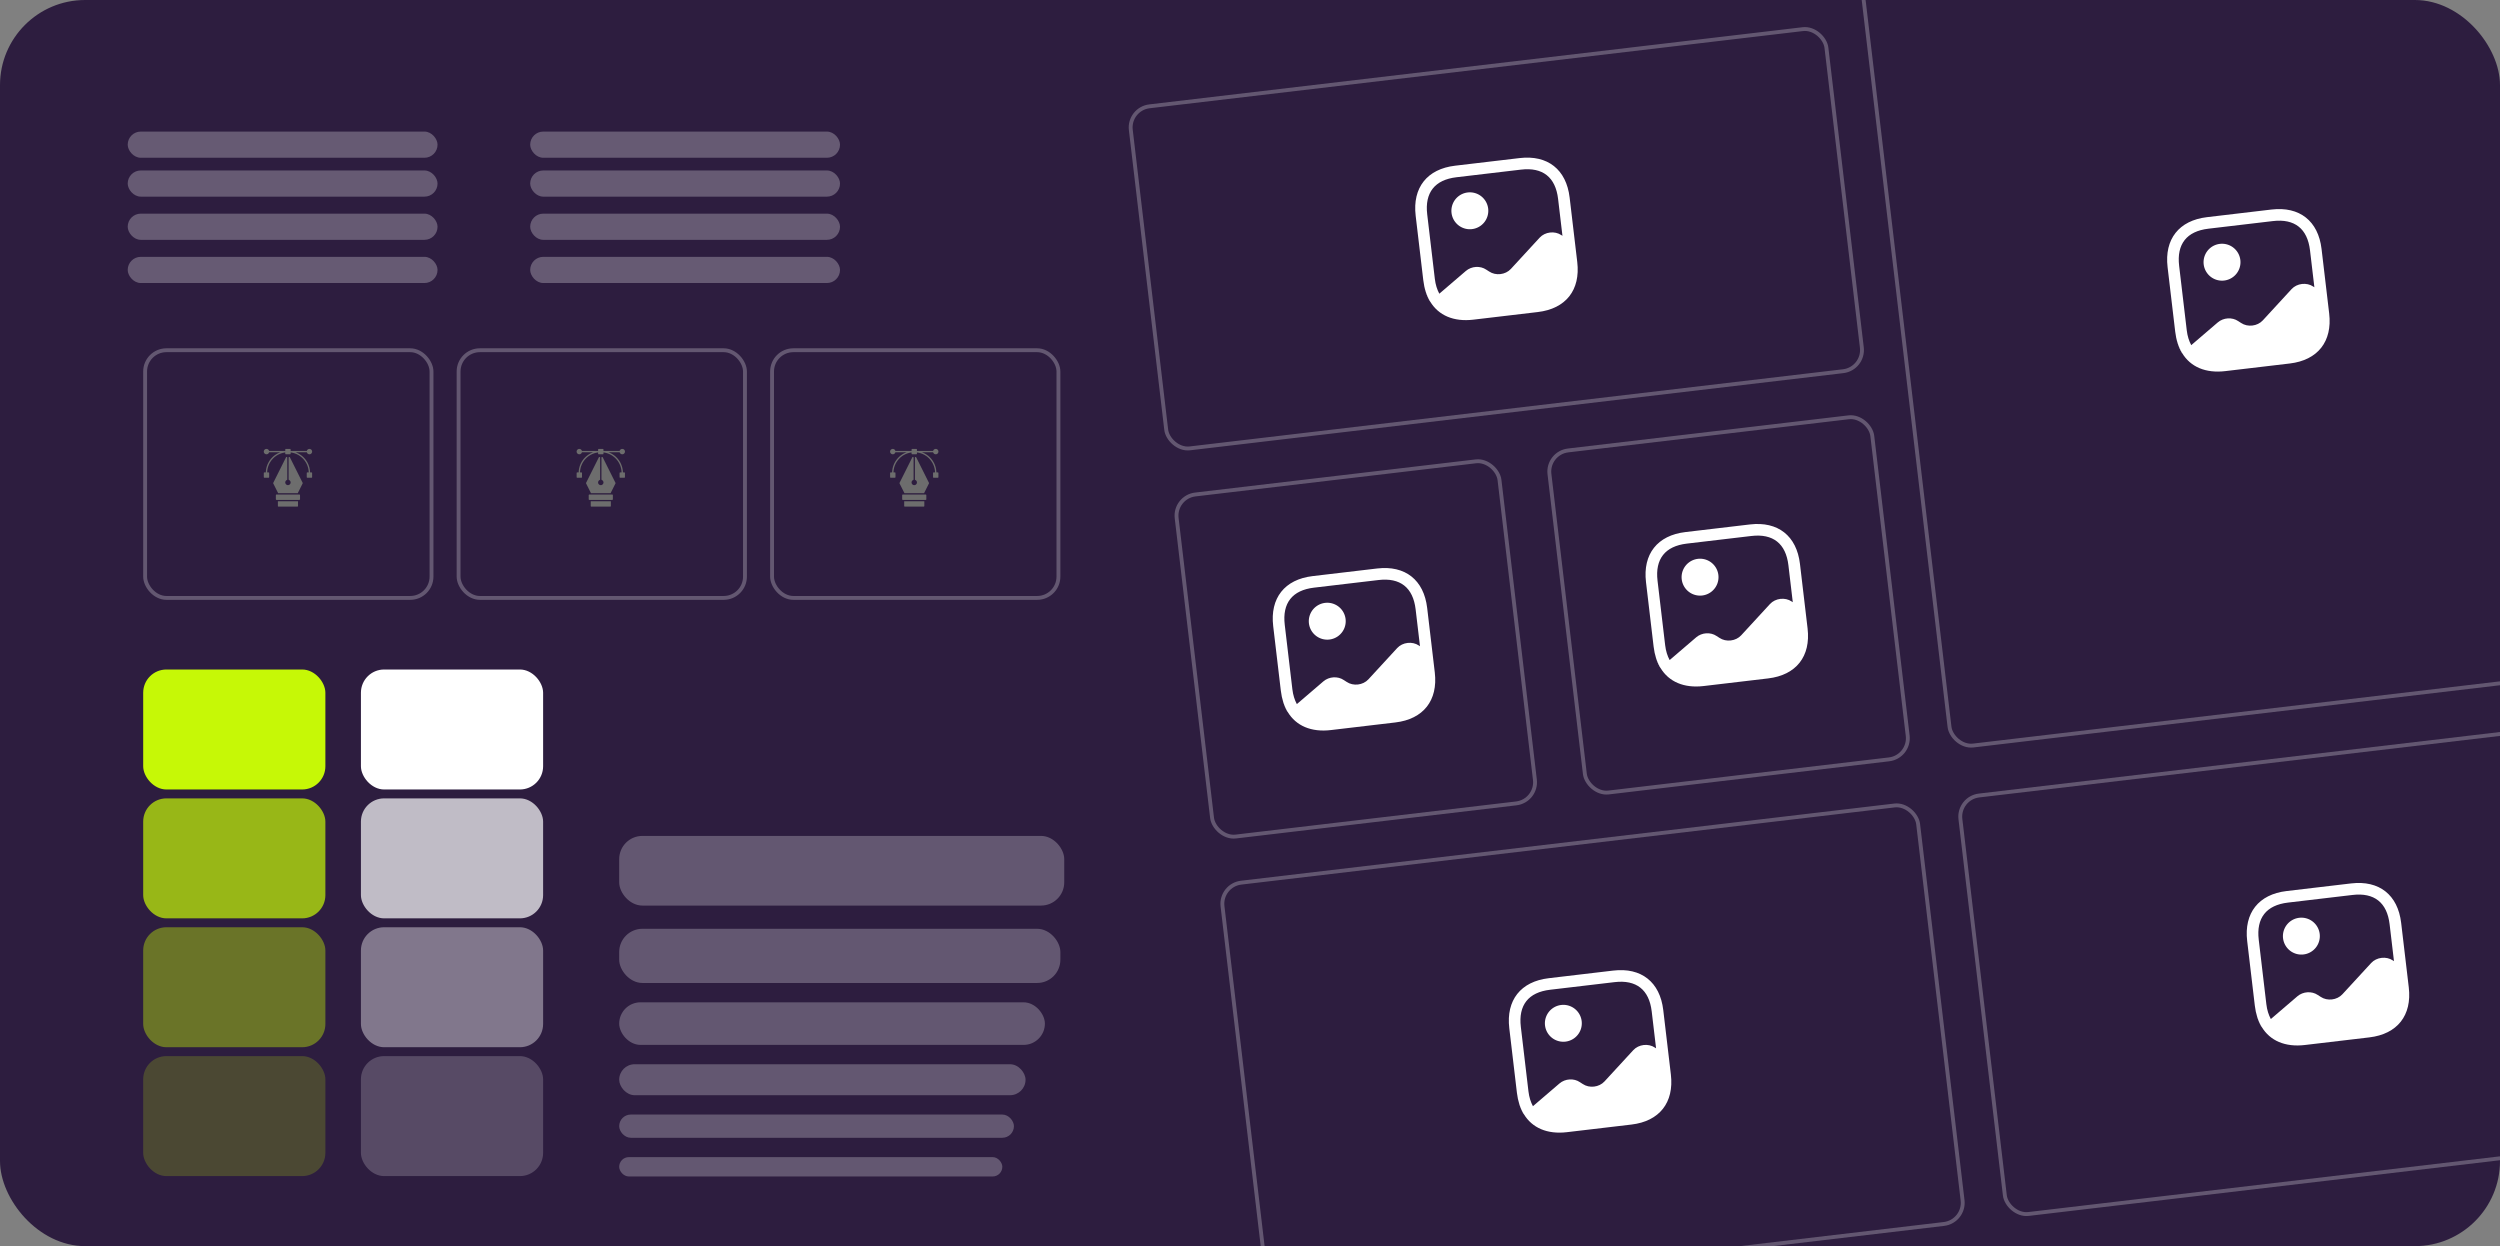 <svg width="646" height="322" fill="none" xmlns="http://www.w3.org/2000/svg"><rect width="100%" height="100%" fill="#808080" stroke="none"/><g clip-path="url(#a)"><rect width="646" height="322" rx="22" fill="#2D1D3F"/><path d="m393.785 287.834-.035.044c-.676-1.11-1.172-2.403-1.485-3.858a12.307 12.307 0 0 0 1.52 3.814Zm10.744-18.678a4.767 4.767 0 1 0-1.118-9.469 4.767 4.767 0 0 0 1.118 9.469Z" fill="#fff"/><path d="m416.862 250.797-16.671 1.97c-7.241.855-11.048 5.682-10.192 12.923l1.969 16.67c.256 2.169.857 4.014 1.781 5.518 2.157 3.578 6.069 5.274 11.142 4.675l16.67-1.969c7.241-.856 11.048-5.682 10.193-12.924l-.538-4.555-1.431-12.115c-.856-7.241-5.682-11.048-12.923-10.193Zm10.782 19.906c-1.709-1.15-4.215-.854-5.61.663l-7.436 8.079c-1.394 1.516-3.901 1.812-5.61.663l-.742-.477c-1.558-1.067-3.82-.921-5.285.341l-6.85 5.872c-.569-1.062-.981-2.324-1.159-3.836l-1.969-16.671c-.663-5.61 1.951-8.924 7.561-9.586l16.67-1.97c5.61-.662 8.924 1.952 9.587 7.562l1.128 9.548-.285-.188Z" fill="#fff"/><rect x="315.251" y="228.725" width="181" height="108.887" rx="5.5" transform="rotate(-6.737 315.251 228.725)" stroke="#fff" stroke-opacity=".26"/><path d="m332.78 183.931-.035.045c-.676-1.11-1.172-2.403-1.485-3.859a12.297 12.297 0 0 0 1.52 3.814Zm10.744-18.677a4.768 4.768 0 1 0-1.12-9.47 4.768 4.768 0 0 0 1.12 9.47Z" fill="#fff"/><path d="m355.857 146.895-16.671 1.969c-7.241.856-11.048 5.682-10.193 12.923l1.97 16.671c.256 2.168.857 4.013 1.781 5.518 2.157 3.577 6.069 5.274 11.142 4.674l16.67-1.969c7.241-.855 11.048-5.682 10.193-12.923l-.538-4.555-1.431-12.115c-.856-7.241-5.682-11.048-12.923-10.193Zm10.782 19.906c-1.709-1.15-4.215-.854-5.61.662l-7.436 8.08c-1.395 1.516-3.901 1.812-5.61.662l-.742-.477c-1.558-1.066-3.82-.92-5.285.342l-6.85 5.872c-.569-1.062-.981-2.325-1.159-3.837l-1.97-16.67c-.662-5.61 1.952-8.924 7.562-9.587l16.67-1.969c5.61-.663 8.924 1.951 9.587 7.561l1.128 9.549-.285-.188Z" fill="#fff"/><rect x="303.403" y="128.42" width="84" height="89" rx="5.5" transform="rotate(-6.737 303.403 128.42)" stroke="#fff" stroke-opacity=".26"/><path d="m369.593 77.883-.035.044c-.676-1.11-1.171-2.403-1.484-3.859a12.328 12.328 0 0 0 1.519 3.815Zm10.744-18.678a4.767 4.767 0 1 0-1.118-9.468 4.767 4.767 0 0 0 1.118 9.468Z" fill="#fff"/><path d="M392.67 40.846 376 42.816c-7.241.855-11.048 5.681-10.193 12.923l1.969 16.67c.256 2.168.858 4.014 1.782 5.518 2.157 3.578 6.069 5.274 11.141 4.675l16.671-1.97c7.241-.855 11.048-5.682 10.193-12.923l-.539-4.555-1.431-12.115c-.855-7.241-5.682-11.048-12.923-10.193Zm10.783 19.906c-1.709-1.15-4.216-.854-5.61.662l-7.437 8.08c-1.394 1.516-3.9 1.812-5.609.662l-.743-.477c-1.558-1.066-3.82-.92-5.284.342l-6.851 5.872c-.569-1.062-.98-2.325-1.159-3.837l-1.969-16.67c-.663-5.61 1.951-8.924 7.561-9.587l16.671-1.969c5.61-.663 8.924 1.952 9.586 7.561l1.128 9.549-.284-.188Z" fill="#fff"/><rect x="291.555" y="28.119" width="181" height="89" rx="5.5" transform="rotate(-6.737 291.555 28.12)" stroke="#fff" stroke-opacity=".26"/><path d="m429.11 172.553-.035.044c-.676-1.11-1.172-2.403-1.485-3.859a12.312 12.312 0 0 0 1.52 3.815Zm10.744-18.678a4.768 4.768 0 1 0-1.12-9.47 4.768 4.768 0 0 0 1.12 9.47Z" fill="#fff"/><path d="m452.187 135.516-16.671 1.969c-7.241.856-11.048 5.682-10.192 12.923l1.969 16.671c.256 2.168.857 4.013 1.781 5.518 2.157 3.578 6.069 5.274 11.142 4.675l16.67-1.97c7.241-.855 11.048-5.682 10.193-12.923l-.538-4.555-1.431-12.115c-.856-7.241-5.682-11.048-12.923-10.193Zm10.782 19.906c-1.709-1.15-4.215-.854-5.61.662l-7.436 8.08c-1.394 1.516-3.901 1.812-5.61.662l-.742-.477c-1.558-1.066-3.82-.92-5.285.342l-6.85 5.872c-.569-1.062-.981-2.325-1.159-3.837l-1.97-16.67c-.662-5.61 1.952-8.924 7.562-9.587l16.67-1.969c5.61-.663 8.924 1.951 9.587 7.561l1.128 9.549-.285-.188Z" fill="#fff"/><rect x="399.733" y="117.041" width="84" height="89" rx="5.5" transform="rotate(-6.737 399.733 117.041)" stroke="#fff" stroke-opacity=".26"/><path d="m584.459 265.31-.036.045c-.675-1.11-1.171-2.403-1.484-3.859a12.297 12.297 0 0 0 1.52 3.814Zm10.743-18.677a4.768 4.768 0 1 0-1.118-9.47 4.768 4.768 0 0 0 1.118 9.47Z" fill="#fff"/><path d="m607.535 228.274-16.67 1.969c-7.241.855-11.048 5.682-10.193 12.923l1.97 16.671c.256 2.168.857 4.013 1.781 5.518 2.157 3.577 6.069 5.274 11.142 4.674l16.67-1.969c7.241-.855 11.048-5.682 10.193-12.923l-.538-4.555-1.431-12.115c-.856-7.241-5.682-11.048-12.924-10.193Zm10.783 19.906c-1.709-1.15-4.215-.854-5.61.662l-7.436 8.08c-1.395 1.516-3.901 1.812-5.61.662l-.742-.477c-1.558-1.066-3.821-.92-5.285.342l-6.85 5.872c-.57-1.062-.981-2.325-1.159-3.837l-1.97-16.67c-.662-5.61 1.952-8.924 7.562-9.587l16.67-1.969c5.61-.663 8.924 1.951 9.587 7.561l1.128 9.549-.285-.188Z" fill="#fff"/><rect x="505.924" y="206.202" width="181" height="108.887" rx="5.5" transform="rotate(-6.737 505.924 206.202)" stroke="#fff" stroke-opacity=".26"/><path d="m563.89 91.179-.035.044c-.675-1.11-1.171-2.403-1.484-3.859a12.328 12.328 0 0 0 1.519 3.815ZM574.634 72.5a4.769 4.769 0 1 0-1.12-9.47 4.769 4.769 0 0 0 1.12 9.47Z" fill="#fff"/><path d="m586.967 54.142-16.67 1.97c-7.241.855-11.048 5.681-10.193 12.922l1.969 16.67c.257 2.17.858 4.015 1.782 5.519 2.157 3.578 6.069 5.274 11.142 4.674l16.67-1.969c7.241-.855 11.048-5.682 10.193-12.923l-.538-4.555-1.431-12.115c-.856-7.241-5.683-11.048-12.924-10.193Zm10.783 19.906c-1.709-1.15-4.216-.854-5.61.662l-7.436 8.08c-1.395 1.516-3.901 1.812-5.61.662l-.743-.477c-1.558-1.066-3.82-.92-5.284.342l-6.85 5.872c-.57-1.062-.981-2.325-1.16-3.837l-1.969-16.67c-.662-5.61 1.952-8.924 7.561-9.587l16.671-1.969c5.61-.663 8.924 1.951 9.587 7.561l1.127 9.549-.284-.188Z" fill="#fff"/><rect x="478.944" y="-22.212" width="181" height="217" rx="5.5" transform="rotate(-6.737 478.944 -22.212)" stroke="#fff" stroke-opacity=".26"/><rect x="37" y="173" width="47.078" height="31.003" rx="6" fill="#C6F806"/><rect x="93.263" y="173" width="47.078" height="31.003" rx="6" fill="#fff"/><rect opacity=".7" x="37" y="206.3" width="47.078" height="31.003" rx="6" fill="#C6F806"/><rect opacity=".7" x="93.263" y="206.3" width="47.078" height="31.003" rx="6" fill="#fff"/><rect opacity=".4" x="37" y="239.6" width="47.078" height="31.003" rx="6" fill="#C6F806"/><rect opacity=".4" x="93.263" y="239.6" width="47.078" height="31.003" rx="6" fill="#fff"/><rect opacity=".2" x="37" y="272.899" width="47.078" height="31.003" rx="6" fill="#C6F806"/><rect opacity=".2" x="93.263" y="272.899" width="47.078" height="31.003" rx="6" fill="#fff"/><rect x="160" y="216" width="115" height="18" rx="6" fill="#fff" fill-opacity=".26"/><rect x="160" y="240" width="114" height="14" rx="6" fill="#fff" fill-opacity=".26"/><rect x="160" y="259" width="110" height="11" rx="5.5" fill="#fff" fill-opacity=".26"/><rect x="160" y="275" width="105" height="8" rx="4" fill="#fff" fill-opacity=".26"/><rect x="160" y="288" width="102" height="6" rx="3" fill="#fff" fill-opacity=".26"/><rect x="160" y="299" width="99" height="5" rx="2.5" fill="#fff" fill-opacity=".26"/><rect x="33" y="34" width="80.061" height="6.766" rx="3.383" fill="#fff" fill-opacity=".27"/><rect x="33" y="44.047" width="80.061" height="6.766" rx="3.383" fill="#fff" fill-opacity=".27"/><rect x="33" y="55.207" width="80.061" height="6.766" rx="3.383" fill="#fff" fill-opacity=".27"/><rect x="33" y="66.367" width="80.061" height="6.766" rx="3.383" fill="#fff" fill-opacity=".27"/><rect x="137" y="34" width="80.061" height="6.766" rx="3.383" fill="#fff" fill-opacity=".27"/><rect x="137" y="44.047" width="80.061" height="6.766" rx="3.383" fill="#fff" fill-opacity=".27"/><rect x="137" y="55.207" width="80.061" height="6.766" rx="3.383" fill="#fff" fill-opacity=".27"/><rect x="137" y="66.367" width="80.061" height="6.766" rx="3.383" fill="#fff" fill-opacity=".27"/><rect x="199.5" y="90.5" width="74" height="64" rx="5.5" stroke="#fff" stroke-opacity=".26"/><rect x="37.5" y="90.5" width="74" height="64" rx="5.5" stroke="#fff" stroke-opacity=".26"/><rect x="118.5" y="90.5" width="74" height="64" rx="5.5" stroke="#fff" stroke-opacity=".26"/><path d="M80.475 122.068h-.351a5.684 5.684 0 0 0-3.745-5.201h2.907a.691.691 0 0 0 .758.514.69.69 0 0 0 .607-.688.694.694 0 0 0-1.365-.173H75.1v-.347a.171.171 0 0 0-.05-.122.172.172 0 0 0-.123-.051h-1.04a.172.172 0 0 0-.123.051.171.171 0 0 0-.05.122v.347h-4.186a.691.691 0 0 0-.76-.514.69.69 0 0 0-.605.687.696.696 0 0 0 .606.688.691.691 0 0 0 .759-.514h2.906a5.686 5.686 0 0 0-3.745 5.201h-.35a.172.172 0 0 0-.123.051.171.171 0 0 0-.05.122v1.041a.172.172 0 0 0 .173.173h1.04a.17.17 0 0 0 .122-.051.171.171 0 0 0 .051-.122v-1.041a.171.171 0 0 0-.05-.122.172.172 0 0 0-.123-.051h-.343a5.344 5.344 0 0 1 4.677-5.156v.302a.172.172 0 0 0 .173.173h1.04c.047 0 .09-.018.123-.051a.171.171 0 0 0 .051-.122v-.302a5.344 5.344 0 0 1 4.677 5.156h-.343a.172.172 0 0 0-.122.051.171.171 0 0 0-.05.122v1.041a.172.172 0 0 0 .173.173h1.04a.17.17 0 0 0 .122-.051.171.171 0 0 0 .051-.122v-1.041a.171.171 0 0 0-.05-.122.172.172 0 0 0-.123-.051Z" fill="#6D6D6D"/><path d="M74.908 118.176a.176.176 0 0 0-.082-.08.176.176 0 0 0-.21.05.172.172 0 0 0-.037.107v5.62a.173.173 0 0 0 .104.158.693.693 0 1 1-.554 0 .173.173 0 0 0 .103-.158v-5.62a.172.172 0 0 0-.133-.168.176.176 0 0 0-.113.011.176.176 0 0 0-.082.08l-3.294 6.588a.175.175 0 0 0 0 .155l1.262 2.523h5.068l1.262-2.523a.171.171 0 0 0 0-.155l-3.294-6.588Zm2.445 9.612h-5.895a.174.174 0 0 0-.174.173v1.041c0 .095.078.173.174.173h5.895a.174.174 0 0 0 .173-.173v-1.041a.174.174 0 0 0-.173-.173Zm-5.548 2.951c0 .046.019.09.051.123.033.032.077.05.123.05h4.854c.046 0 .09-.018.123-.05a.175.175 0 0 0 .05-.123v-1.214h-5.2v1.214Zm89.508-8.671h-.351a5.683 5.683 0 0 0-3.745-5.201h2.907a.689.689 0 0 0 .758.514.694.694 0 1 0-.758-.861h-4.186v-.347a.17.17 0 0 0-.051-.122.17.17 0 0 0-.122-.051h-1.041a.17.17 0 0 0-.122.051.17.17 0 0 0-.051.122v.347h-4.186a.689.689 0 0 0-.758-.514.693.693 0 1 0 .758.861h2.907a5.684 5.684 0 0 0-3.745 5.201h-.351a.17.17 0 0 0-.122.051.17.17 0 0 0-.051.122v1.041c0 .046.018.09.051.122a.17.17 0 0 0 .122.051h1.041a.17.17 0 0 0 .122-.051.17.17 0 0 0 .051-.122v-1.041a.17.17 0 0 0-.051-.122.17.17 0 0 0-.122-.051h-.343a5.345 5.345 0 0 1 4.677-5.156v.302c0 .046.018.09.051.122a.17.17 0 0 0 .122.051h1.041a.17.17 0 0 0 .122-.051.17.17 0 0 0 .051-.122v-.302a5.343 5.343 0 0 1 4.677 5.156h-.343a.17.17 0 0 0-.122.051.17.17 0 0 0-.051.122v1.041c0 .046.018.09.051.122a.17.17 0 0 0 .122.051h1.041a.17.17 0 0 0 .122-.051.17.17 0 0 0 .051-.122v-1.041a.17.17 0 0 0-.051-.122.17.17 0 0 0-.122-.051Z" fill="#6D6D6D"/><path d="M155.746 118.176a.177.177 0 0 0-.082-.08.175.175 0 0 0-.209.05.169.169 0 0 0-.038.107v5.62a.175.175 0 0 0 .103.158.694.694 0 1 1-.553 0 .173.173 0 0 0 .075-.064.168.168 0 0 0 .029-.094v-5.62a.175.175 0 0 0-.247-.157.177.177 0 0 0-.082.08l-3.294 6.588a.175.175 0 0 0 0 .155l1.261 2.523h5.069l1.262-2.523a.175.175 0 0 0 0-.155l-3.294-6.588Zm2.444 9.612h-5.894a.174.174 0 0 0-.174.173v1.041c0 .095.078.173.174.173h5.894a.174.174 0 0 0 .174-.173v-1.041a.174.174 0 0 0-.174-.173Zm-5.547 2.951c0 .046.019.09.051.123.033.032.077.05.123.05h4.854c.046 0 .09-.018.123-.05a.177.177 0 0 0 .05-.123v-1.214h-5.201v1.214Zm89.67-8.671h-.351a5.683 5.683 0 0 0-3.745-5.201h2.907a.689.689 0 0 0 .758.514.694.694 0 1 0-.758-.861h-4.186v-.347a.17.17 0 0 0-.051-.122.17.17 0 0 0-.122-.051h-1.041a.17.17 0 0 0-.122.051.17.17 0 0 0-.051.122v.347h-4.186a.689.689 0 0 0-.758-.514.693.693 0 1 0 .758.861h2.907a5.684 5.684 0 0 0-3.745 5.201h-.351a.17.17 0 0 0-.122.051.17.17 0 0 0-.051.122v1.041c0 .046.018.09.051.122a.17.17 0 0 0 .122.051h1.041a.17.17 0 0 0 .122-.051.17.17 0 0 0 .051-.122v-1.041a.17.17 0 0 0-.051-.122.17.17 0 0 0-.122-.051h-.343a5.345 5.345 0 0 1 4.677-5.156v.302c0 .046.018.09.051.122a.17.17 0 0 0 .122.051h1.041a.17.17 0 0 0 .122-.051.17.17 0 0 0 .051-.122v-.302a5.343 5.343 0 0 1 4.677 5.156h-.343a.17.17 0 0 0-.122.051.17.17 0 0 0-.051.122v1.041c0 .046.018.09.051.122a.17.17 0 0 0 .122.051h1.041a.17.17 0 0 0 .122-.051.17.17 0 0 0 .051-.122v-1.041a.17.17 0 0 0-.051-.122.17.17 0 0 0-.122-.051Z" fill="#6D6D6D"/><path d="M236.746 118.176a.177.177 0 0 0-.082-.08.175.175 0 0 0-.209.05.169.169 0 0 0-.038.107v5.62a.175.175 0 0 0 .103.158.694.694 0 1 1-.553 0 .173.173 0 0 0 .075-.064.168.168 0 0 0 .029-.094v-5.62a.175.175 0 0 0-.247-.157.177.177 0 0 0-.082.08l-3.294 6.588a.175.175 0 0 0 0 .155l1.261 2.523h5.069l1.262-2.523a.175.175 0 0 0 0-.155l-3.294-6.588Zm2.444 9.612h-5.894a.174.174 0 0 0-.174.173v1.041c0 .095.078.173.174.173h5.894a.174.174 0 0 0 .174-.173v-1.041a.174.174 0 0 0-.174-.173Zm-5.547 2.951c0 .046.019.09.051.123.033.032.077.05.123.05h4.854c.046 0 .09-.018.123-.05a.177.177 0 0 0 .05-.123v-1.214h-5.201v1.214Z" fill="#6D6D6D"/></g><defs><clipPath id="a"><rect width="646" height="322" rx="22" fill="#fff"/></clipPath></defs></svg>